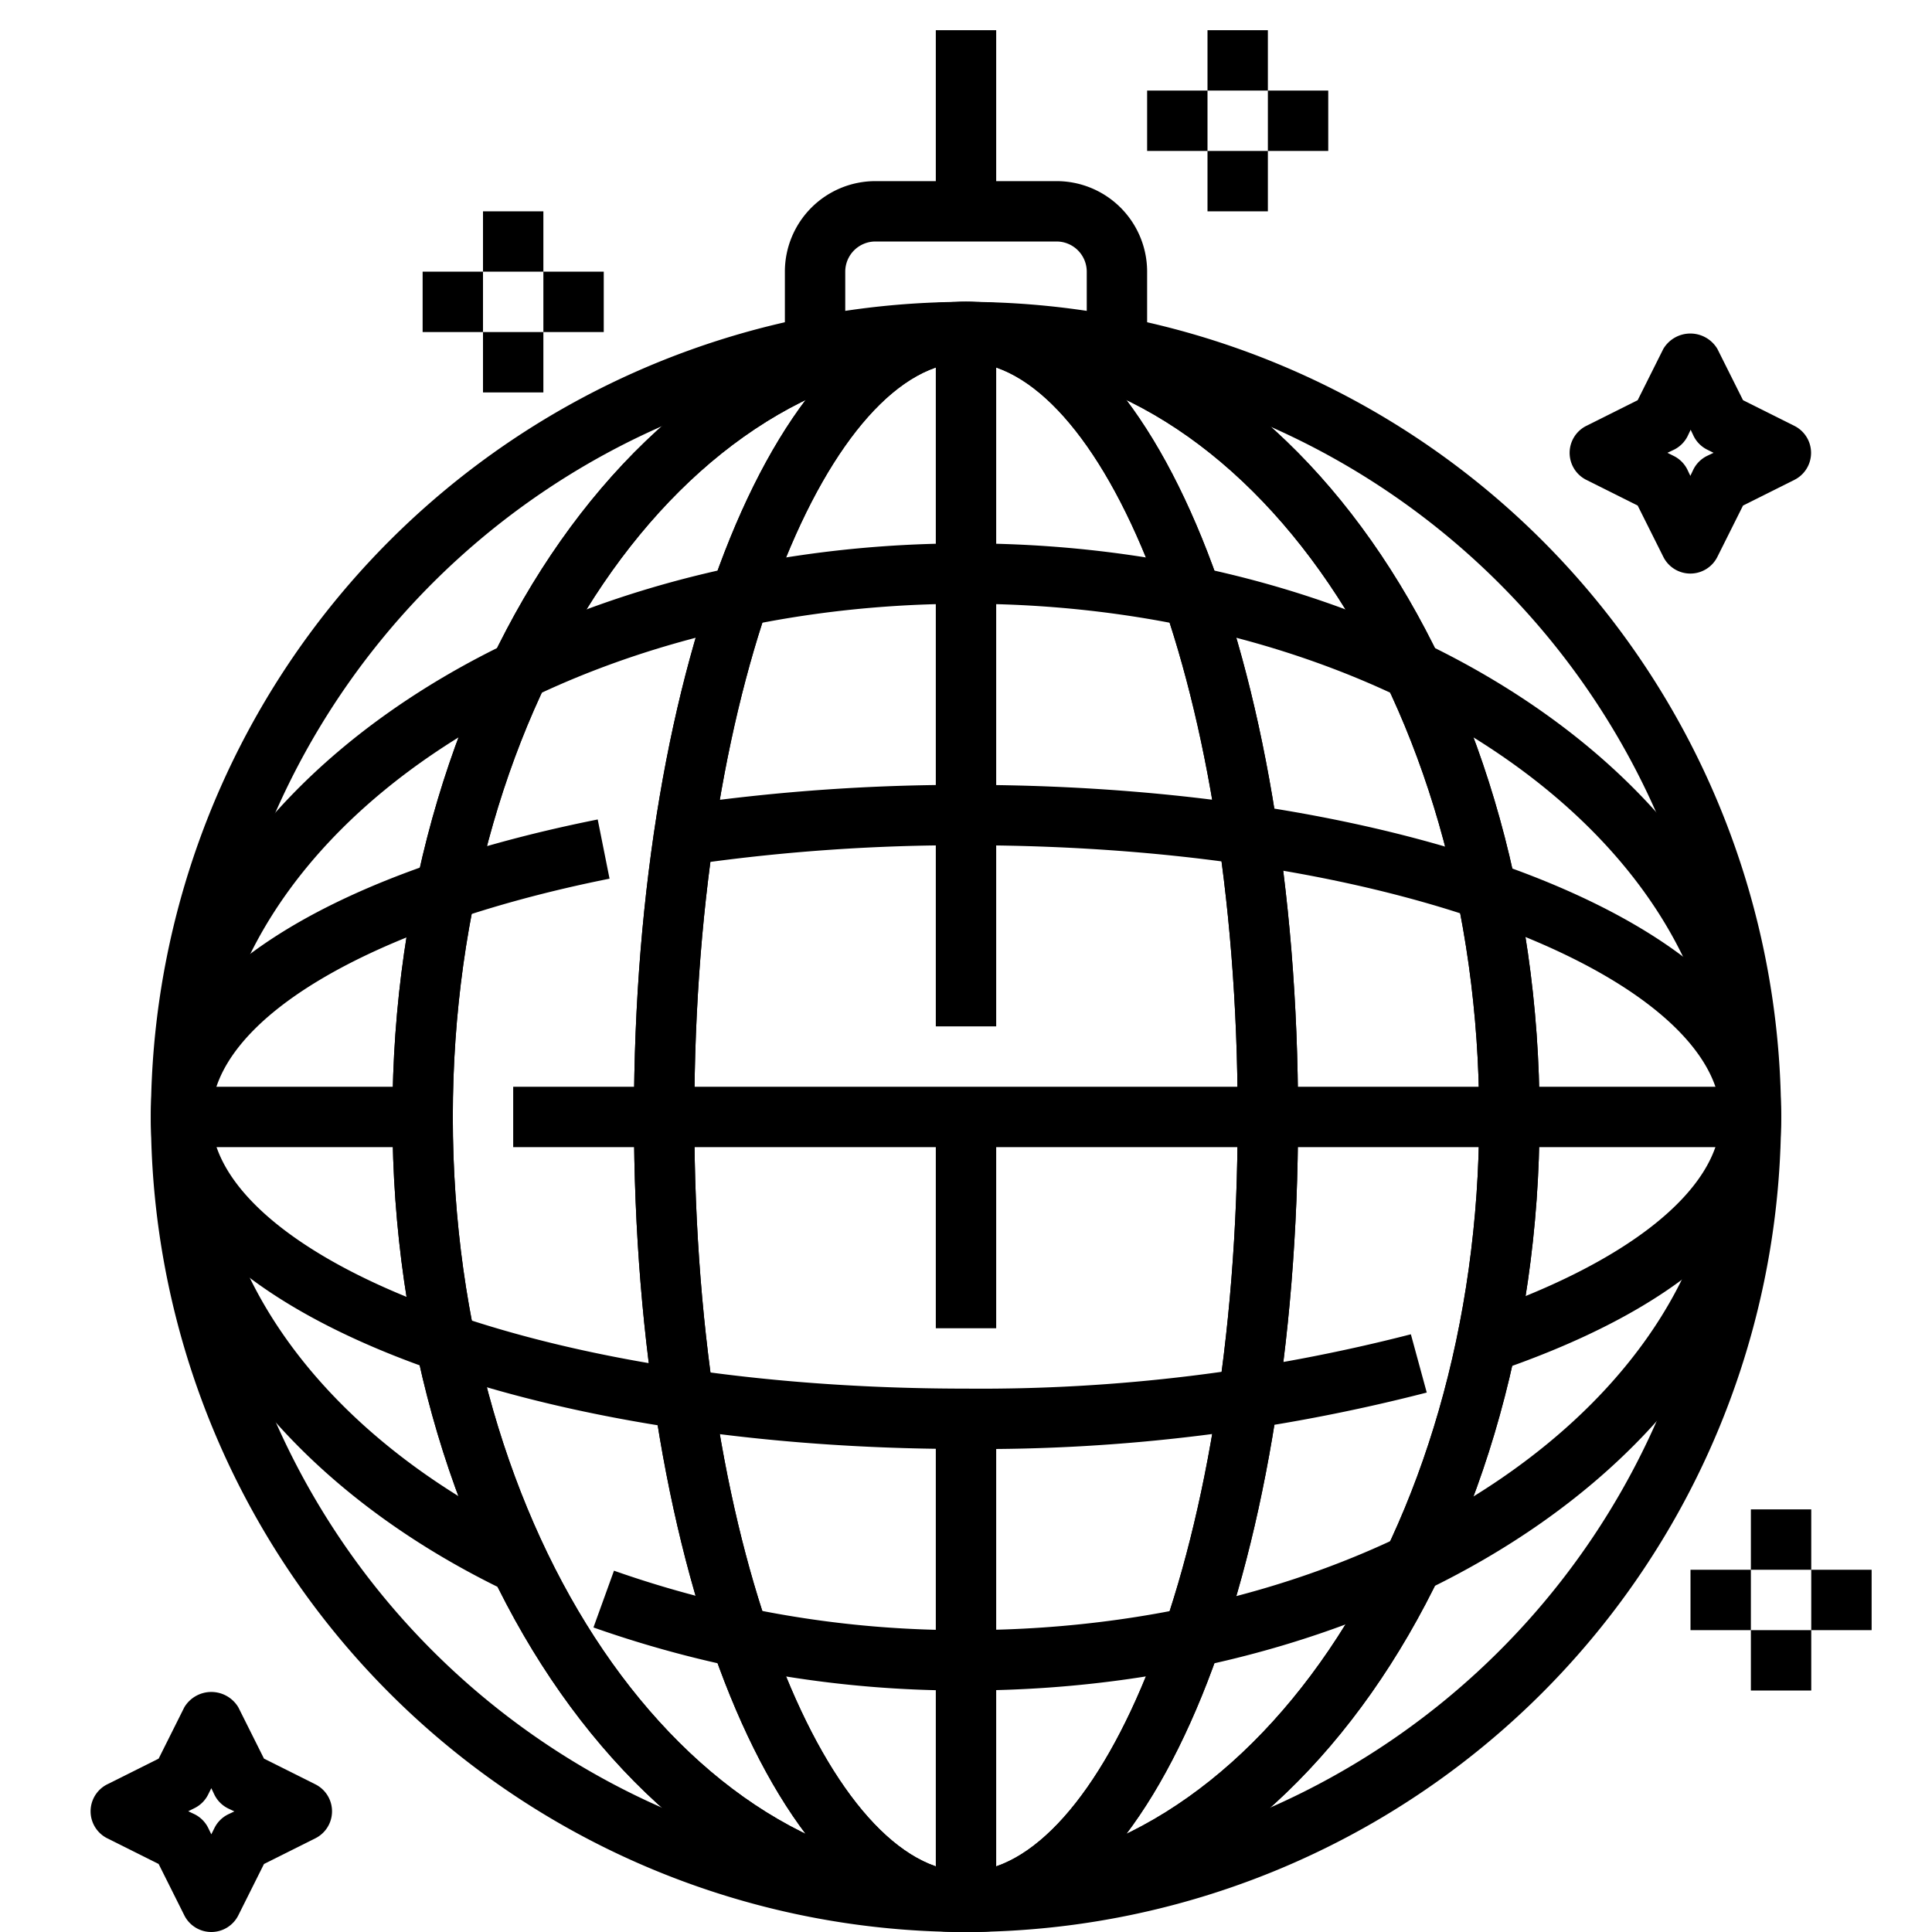 <svg xmlns="http://www.w3.org/2000/svg" width="512" height="512" viewBox="0 0 64 64"><g data-name="18-disco ball"><path d="M32 64a27 27 0 1 1 27-27 27.03 27.03 0 0 1-27 27m0-52a25 25 0 1 0 25 25 25.03 25.03 0 0 0-25-25"/><path d="M38 12h-2V9a1 1 0 0 0-1-1h-6a1 1 0 0 0-1 1v3h-2V9a3 3 0 0 1 3-3h6a3 3 0 0 1 3 3z"/><path d="M31 1h2v6h-2zm9 0h2v2h-2zm0 4h2v2h-2zm2-2h2v2h-2zm-4 0h2v2h-2zm20 47h2v2h-2zm0 4h2v2h-2zm2-2h2v2h-2zm-4 0h2v2h-2zM16 7h2v2h-2zm0 4h2v2h-2zm2-2h2v2h-2zm-4 0h2v2h-2zm42 10a1 1 0 0 1-.9-.553l-.85-1.7-1.7-.85a1 1 0 0 1 0-1.79l1.7-.85.85-1.7a1.042 1.042 0 0 1 1.79 0l.85 1.7 1.7.85a1 1 0 0 1 0 1.79l-1.7.85-.85 1.7A1 1 0 0 1 56 19m-.764-4 .211.105a1 1 0 0 1 .448.448l.1.211.1-.211a1 1 0 0 1 .448-.448l.221-.105-.211-.105a1 1 0 0 1-.448-.448l-.1-.211-.1.211a1 1 0 0 1-.448.448zM7 64a1 1 0 0 1-.895-.553l-.85-1.7-1.7-.85a1 1 0 0 1 0-1.79l1.7-.85.85-1.7a1.042 1.042 0 0 1 1.79 0l.85 1.7 1.7.85a1 1 0 0 1 0 1.79l-1.7.85-.85 1.7A1 1 0 0 1 7 64m-.764-4 .211.1a1 1 0 0 1 .448.448l.105.216.105-.211a1 1 0 0 1 .448-.448l.211-.1-.211-.1a1 1 0 0 1-.448-.448L7 59.236l-.105.211a1 1 0 0 1-.448.448zM17 36h41v2H17zM6 36h8v2H6zm25 11h2v16h-2z"/><path d="M31 37h2v7h-2zm0-26h2v23h-2z"/><path d="M32 64c-6.168 0-11-11.859-11-27s4.832-27 11-27 11 11.86 11 27-4.832 27-11 27m0-52c-4.347 0-9 10.045-9 25s4.653 25 9 25 9-10.046 9-25-4.653-25-9-25"/><path d="M32 64c-10.477 0-19-12.112-19-27s8.523-27 19-27 19 12.112 19 27-8.523 27-19 27m0-52c-9.374 0-17 11.215-17 25s7.626 25 17 25 17-11.215 17-25-7.626-25-17-25"/><path d="M32 64c-6.168 0-11-11.859-11-27s4.832-27 11-27 11 11.86 11 27-4.832 27-11 27m0-52c-4.347 0-9 10.045-9 25s4.653 25 9 25 9-10.046 9-25-4.653-25-9-25"/><path d="M32 64c-10.477 0-19-12.112-19-27s8.523-27 19-27 19 12.112 19 27-8.523 27-19 27m0-52c-9.374 0-17 11.215-17 25s7.626 25 17 25 17-11.215 17-25-7.626-25-17-25"/><path d="m49.315 45.516-.63-1.9C53.892 41.885 57 39.411 57 37c0-4.346-10.046-9-25-9a63 63 0 0 0-8.859.605l-.282-1.98A65 65 0 0 1 32 26c15.141 0 27 4.832 27 11 0 3.413-3.439 6.438-9.685 8.516M32 48C16.859 48 5 43.168 5 37c0-4.312 5.533-8 14.8-9.854l.392 1.961C12.18 30.714 7 33.812 7 37c0 4.347 10.046 9 25 9a57.2 57.2 0 0 0 14.737-1.8l.526 1.93A59.2 59.2 0 0 1 32 48"/><path d="M32 56a36.7 36.7 0 0 1-12.341-2.088l.68-1.881A34.7 34.7 0 0 0 32 54c13.785 0 25-7.626 25-17S45.785 20 32 20 7 27.626 7 37c0 5.443 3.9 10.6 10.44 13.806l-.878 1.8C9.322 49.057 5 43.225 5 37c0-10.477 12.112-19 27-19s27 8.523 27 19-12.112 19-27 19"/></g></svg>